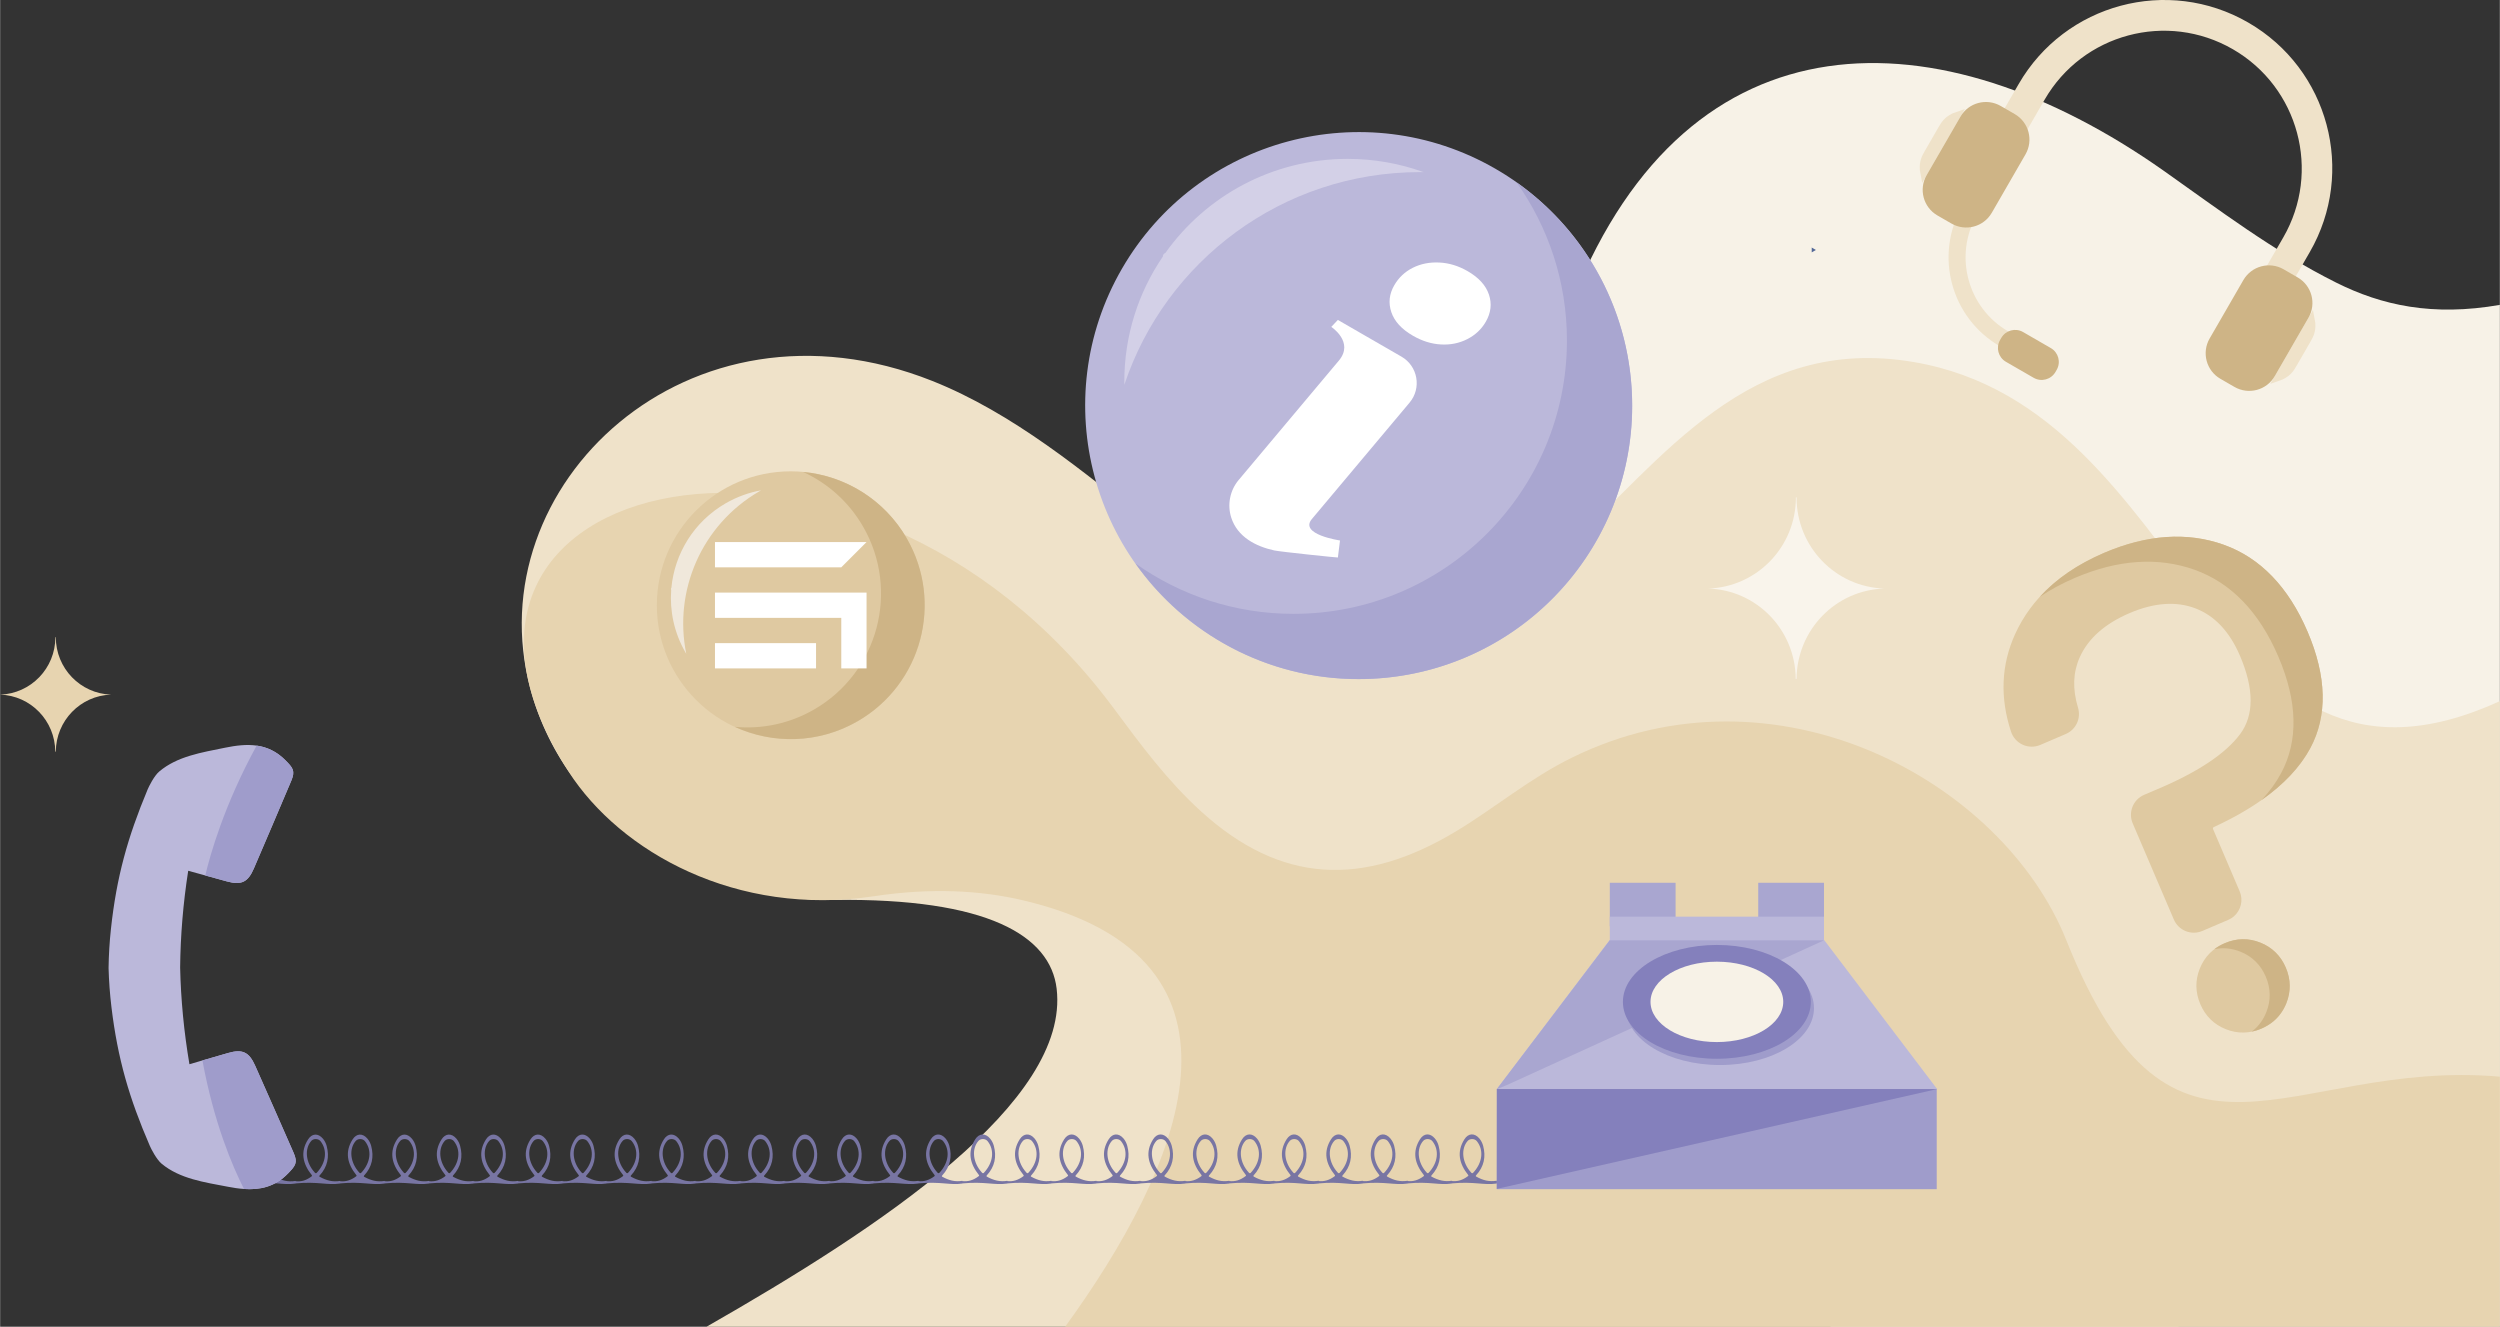 <?xml version="1.0" encoding="UTF-8"?>
<!DOCTYPE svg PUBLIC "-//W3C//DTD SVG 1.1//EN" "http://www.w3.org/Graphics/SVG/1.1/DTD/svg11.dtd">
<!-- Creator: CorelDRAW X7 -->
<svg xmlns="http://www.w3.org/2000/svg" xml:space="preserve" width="9.58in" height="5.084in" version="1.1" style="shape-rendering:geometricPrecision; text-rendering:geometricPrecision; image-rendering:optimizeQuality; fill-rule:evenodd; clip-rule:evenodd"
viewBox="0 0 95798 50845"
 xmlns:xlink="http://www.w3.org/1999/xlink">
 <rect x="0" y="0" width="95798" height="50845" fill="#333333" stroke="none"/>
 <defs>
  <style type="text/css">
   <![CDATA[
    .fil3 {fill:#536896}
    .fil19 {fill:#9F9CCB}
    .fil17 {fill:#A9A6D0}
    .fil15 {fill:#BBB8DA}
    .fil13 {fill:#CEB486}
    .fil16 {fill:#D3D0E7}
    .fil11 {fill:#DFC9A1}
    .fil2 {fill:#E7D4B0}
    .fil1 {fill:#EFE2C9}
    .fil12 {fill:#F0E8DB}
    .fil0 {fill:#F7F2E7}
    .fil14 {fill:white}
    .fil4 {fill:#7875A3;fill-rule:nonzero}
    .fil8 {fill:#8480BC;fill-rule:nonzero}
    .fil6 {fill:#9F9CCB;fill-rule:nonzero}
    .fil5 {fill:#A9A6D0;fill-rule:nonzero}
    .fil7 {fill:#BBB8DA;fill-rule:nonzero}
    .fil10 {fill:#CEB486;fill-rule:nonzero}
    .fil21 {fill:#DFC9A1;fill-rule:nonzero}
    .fil22 {fill:#E7D4B0;fill-rule:nonzero}
    .fil9 {fill:#EFE2C9;fill-rule:nonzero}
    .fil20 {fill:#F7F2E7;fill-rule:nonzero}
    .fil23 {fill:#F9F4EB;fill-rule:nonzero}
    .fil18 {fill:white;fill-rule:nonzero}
   ]]>
  </style>
 </defs>
 <g id="Layer_x0020_1">
  <g id="_1759348582112">
   <g>
    <path class="fil0" d="M70173 50845l25625 0 0 -39161c-2579,451 -4528,19 -6274,-854 -2405,-1202 -4500,-2799 -6600,-4280 -8635,-6089 -18170,-6228 -22633,4878 -1291,3213 -2485,8358 -5410,10679 -3371,2676 -7713,164 -10738,-1922 -1550,-1069 -4141,-2838 -5708,-3517 -2,3033 28579,32269 31738,34177z"/>
    <path class="fil1" d="M95798 26871c-11298,5151 -11648,-11173 -22479,-12999 -12598,-2125 -13251,19184 -29255,6249 -2534,-2048 -5264,-4298 -8338,-5521 -9356,-3722 -17491,4020 -15408,11789 1409,5256 6567,8165 11659,8100 5857,-74 8273,1364 8512,3404 508,4345 -6748,9142 -13417,12952l56400 0c1685,-4733 6907,-5142 12326,-5831l0 -18143z"/>
    <path class="fil2" d="M33480 34348c2211,-335 4116,-222 5709,153 9590,2258 6014,10298 1626,16344l54983 0 0 -9583c-8117,-709 -12517,5033 -16609,-5216 -2455,-6145 -11154,-10842 -18948,-7013 -1610,791 -2917,1900 -4420,2810 -3613,2187 -6762,2008 -9790,-741 -1315,-1195 -2324,-2568 -3339,-3937 -9879,-13341 -28326,-9099 -20903,2414 1984,3078 6431,5565 11691,4769z"/>
    <polygon class="fil3" points="69426,9673 69585,9580 69426,9486 "/>
   </g>
   <path class="fil4" d="M61560 44949c-15,17 -46,16 -62,-1 -367,-392 -409,-925 -143,-1225 87,-97 269,-92 351,10 269,337 225,822 -146,1216zm-1704 0c-16,17 -47,16 -62,-1 -367,-392 -409,-925 -143,-1225 86,-97 269,-92 350,10 270,337 226,822 -145,1216zm-1705 0c-15,17 -46,16 -62,-1 -367,-392 -409,-925 -143,-1225 87,-97 269,-92 351,10 269,337 225,822 -146,1216zm-1704 0c-16,17 -47,16 -62,-1 -367,-392 -409,-925 -143,-1225 86,-97 269,-92 350,10 270,337 226,822 -145,1216zm-1705 0c-15,17 -46,16 -62,-1 -367,-392 -409,-925 -143,-1225 87,-97 269,-92 351,10 269,337 225,822 -146,1216zm-1704 0c-16,17 -47,16 -62,-1 -367,-392 -409,-925 -143,-1225 86,-97 269,-92 350,10 270,337 226,822 -145,1216zm-1704 0c-16,17 -47,16 -63,-1 -367,-392 -409,-925 -142,-1225 86,-97 269,-92 350,10 269,337 225,822 -145,1216zm-1705 0c-15,17 -47,16 -62,-1 -367,-392 -409,-925 -143,-1225 86,-97 269,-92 350,10 270,337 226,822 -145,1216zm-1704 0c-16,17 -47,16 -63,-1 -367,-392 -409,-925 -142,-1225 86,-97 269,-92 350,10 269,337 225,822 -145,1216zm-1705 0c-15,17 -47,16 -62,-1 -367,-392 -409,-925 -143,-1225 86,-97 269,-92 350,10 270,337 226,822 -145,1216zm-1704 0c-16,17 -47,16 -63,-1 -367,-392 -409,-925 -142,-1225 86,-97 269,-92 350,10 269,337 225,822 -145,1216zm-1705 0c-15,17 -47,16 -62,-1 -367,-392 -409,-925 -143,-1225 86,-97 269,-92 350,10 270,337 226,822 -145,1216zm-1704 0c-16,17 -47,16 -63,-1 -367,-392 -409,-925 -142,-1225 86,-97 269,-92 350,10 269,337 225,822 -145,1216zm-1705 0c-15,17 -46,16 -62,-1 -367,-392 -409,-925 -143,-1225 86,-97 269,-92 350,10 270,337 226,822 -145,1216zm-1704 0c-16,17 -47,16 -63,-1 -367,-392 -409,-925 -142,-1225 86,-97 269,-92 350,10 270,337 225,822 -145,1216zm-1705 0c-15,17 -46,16 -62,-1 -367,-392 -409,-925 -143,-1225 86,-97 269,-92 351,10 269,337 225,822 -146,1216zm-1704 0c-16,17 -47,16 -63,-1 -367,-392 -408,-925 -142,-1225 86,-97 269,-92 350,10 270,337 225,822 -145,1216zm-1705 0c-15,17 -46,16 -62,-1 -367,-392 -409,-925 -143,-1225 86,-97 269,-92 351,10 269,337 225,822 -146,1216zm-1704 0c-16,17 -47,16 -63,-1 -367,-392 -408,-925 -142,-1225 86,-97 269,-92 350,10 270,337 225,822 -145,1216zm-1705 0c-15,17 -46,16 -62,-1 -367,-392 -409,-925 -143,-1225 86,-97 269,-92 351,10 269,337 225,822 -146,1216zm-1704 0c-16,17 -47,16 -63,-1 -367,-392 -408,-925 -142,-1225 86,-97 269,-92 350,10 270,337 225,822 -145,1216zm-1705 0c-15,17 -46,16 -62,-1 -367,-392 -409,-925 -143,-1225 86,-97 269,-92 351,10 269,337 225,822 -146,1216zm-1704 0c-16,17 -47,16 -62,-1 -368,-392 -409,-925 -143,-1225 86,-97 269,-92 350,10 270,337 225,822 -145,1216zm-1705 0c-15,17 -46,16 -62,-1 -367,-392 -409,-925 -143,-1225 87,-97 269,-92 351,10 269,337 225,822 -146,1216zm-1704 0c-16,17 -47,16 -62,-1 -368,-392 -409,-925 -143,-1225 86,-97 269,-92 350,10 270,337 225,822 -145,1216zm-1705 0c-15,17 -46,16 -62,-1 -367,-392 -409,-925 -143,-1225 87,-97 269,-92 351,10 269,337 225,822 -146,1216zm-1704 0c-16,17 -47,16 -62,-1 -367,-392 -409,-925 -143,-1225 86,-97 269,-92 350,10 270,337 225,822 -145,1216zm-1705 0c-15,17 -46,16 -62,-1 -367,-392 -409,-925 -143,-1225 87,-97 269,-92 351,10 269,337 225,822 -146,1216zm-1704 0c-16,17 -47,16 -62,-1 -367,-392 -409,-925 -143,-1225 86,-97 269,-92 350,10 270,337 226,822 -145,1216zm-1705 0c-15,17 -46,16 -62,-1 -367,-392 -409,-925 -143,-1225 87,-97 269,-92 351,10 269,337 225,822 -146,1216zm50321 399l0 -99c-264,46 -517,-15 -777,-158 -19,-10 -15,-31 -2,-46 316,-340 383,-725 274,-1136 -25,-96 -73,-196 -142,-278 -185,-221 -422,-208 -572,29 -305,480 -202,937 148,1372 11,13 10,31 -4,41 -206,155 -406,211 -609,187l0 -11c-305,46 -528,-15 -788,-158 -19,-10 -23,-31 -9,-46 315,-340 381,-725 272,-1136 -25,-96 -74,-196 -142,-278 -186,-221 -424,-208 -574,29 -305,480 -203,937 146,1372 11,13 3,31 -11,41 -206,155 -396,211 -619,187l0 -11c-264,46 -518,-15 -778,-158 -18,-10 -14,-31 -1,-46 316,-340 383,-725 274,-1136 -25,-96 -73,-196 -142,-278 -185,-221 -422,-208 -572,29 -305,480 -202,937 148,1372 10,13 10,31 -4,41 -206,155 -407,211 -610,187l0 -11c-304,46 -527,-15 -787,-158 -19,-10 -23,-31 -9,-46 315,-340 382,-725 273,-1136 -26,-96 -75,-196 -143,-278 -186,-221 -424,-208 -574,29 -305,480 -203,937 146,1372 11,13 3,31 -11,41 -206,155 -397,211 -620,187l0 -11c-264,46 -517,-15 -777,-158 -19,-10 -14,-31 -1,-46 316,-340 383,-725 274,-1136 -25,-96 -73,-196 -142,-278 -185,-221 -422,-208 -572,29 -305,480 -202,937 147,1372 11,13 10,31 -4,41 -206,155 -407,211 -610,187l0 -11c-304,46 -527,-15 -787,-158 -18,-10 -22,-31 -8,-46 315,-340 382,-725 273,-1136 -26,-96 -75,-196 -143,-278 -186,-221 -424,-208 -574,29 -305,480 -204,937 146,1372 10,13 3,31 -11,41 -206,155 -398,211 -621,187l0 -11c-264,46 -516,-15 -776,-158 -19,-10 -14,-31 0,-46 315,-340 383,-725 273,-1136 -25,-96 -73,-196 -142,-278 -185,-221 -422,-208 -572,29 -305,480 -202,937 147,1372 11,13 10,31 -4,41 -206,155 -408,211 -611,187l0 -11c-304,46 -526,-15 -786,-158 -19,-10 -21,-31 -8,-46 316,-340 382,-725 273,-1136 -25,-96 -74,-196 -142,-278 -185,-221 -422,-208 -572,29 -305,480 -201,937 149,1372 10,13 6,31 -8,41 -205,155 -407,211 -610,187l0 -11c-285,46 -527,-15 -787,-158 -18,-10 -24,-31 -10,-46 315,-340 383,-725 274,-1136 -26,-96 -74,-196 -142,-278 -185,-221 -423,-208 -573,29 -304,480 -202,937 148,1372 10,13 0,31 -15,41 -205,155 -397,211 -621,187l0 -11c-284,46 -515,-15 -775,-158 -19,-10 -16,-31 -3,-46 316,-340 385,-725 276,-1136 -26,-96 -73,-196 -141,-278 -185,-221 -422,-208 -572,29 -305,480 -201,937 149,1372 11,13 7,31 -7,41 -206,155 -408,211 -611,187l0 -11c-284,46 -526,-15 -786,-158 -19,-10 -24,-31 -10,-46 315,-340 383,-725 274,-1136 -26,-96 -74,-196 -142,-278 -185,-221 -423,-208 -573,29 -304,480 -202,937 148,1372 10,13 -1,31 -15,41 -206,155 -398,211 -621,187l0 -11c-284,46 -516,-15 -776,-158 -18,-10 -15,-31 -1,-46 315,-340 384,-725 275,-1136 -26,-96 -73,-196 -141,-278 -185,-221 -422,-208 -572,29 -305,480 -201,937 149,1372 10,13 7,31 -8,41 -205,155 -408,211 -611,187l0 -11c-284,46 -525,-15 -785,-158 -19,-10 -23,-31 -10,-46 315,-340 383,-725 274,-1136 -25,-96 -74,-196 -142,-278 -185,-221 -423,-208 -573,29 -305,480 -202,937 147,1372 11,13 0,31 -14,41 -206,155 -399,211 -622,187l0 -11c-284,46 -515,-15 -775,-158 -19,-10 -15,-31 -1,-46 315,-340 384,-725 275,-1136 -26,-96 -73,-196 -141,-278 -185,-221 -422,-208 -572,29 -305,480 -201,937 148,1372 11,13 7,31 -7,41 -206,155 -409,211 -612,187l0 -11c-284,46 -525,-15 -785,-158 -18,-10 -22,-31 -9,-46 316,-340 383,-725 274,-1136 -25,-96 -74,-196 -142,-278 -185,-221 -423,-208 -573,29 -305,480 -203,937 147,1372 11,13 -1,31 -15,41 -205,155 -399,211 -622,187l0 -11c-284,46 -514,-15 -774,-158 -19,-10 -15,-31 -1,-46 315,-340 384,-725 275,-1136 -26,-96 -73,-196 -141,-278 -185,-221 -422,-208 -572,29 -305,480 -201,937 148,1372 11,13 7,31 -7,41 -206,155 -410,211 -612,187l0 -11c-285,46 -525,-15 -785,-158 -19,-10 -22,-31 -9,-46 316,-340 383,-725 274,-1136 -25,-96 -74,-196 -142,-278 -185,-221 -423,-208 -573,29 -305,480 -203,937 147,1372 10,13 -1,31 -15,41 -206,155 -399,211 -623,187l0 -11c-263,46 -514,-15 -774,-158 -19,-10 -13,-31 0,-46 315,-340 384,-725 275,-1136 -25,-96 -73,-196 -141,-278 -185,-221 -422,-208 -572,29 -305,480 -202,937 148,1372 10,13 7,31 -8,41 -205,155 -430,211 -612,187l0 -11c-284,46 -525,-15 -784,-158 -19,-10 -22,-31 -9,-46 316,-340 383,-725 274,-1136 -25,-96 -74,-196 -142,-278 -185,-221 -423,-208 -573,29 -305,480 -203,937 146,1372 11,13 0,31 -14,41 -206,155 -400,211 -623,187l0 -11c-264,46 -514,-15 -774,-158 -19,-10 -13,-31 0,-46 316,-340 384,-725 275,-1136 -25,-96 -73,-196 -141,-278 -185,-221 -422,-208 -573,29 -304,480 -201,937 149,1372 10,13 6,31 -8,41 -206,155 -390,211 -613,187l0 -11c-284,46 -524,-15 -784,-158 -19,-10 -21,-31 -7,-46 315,-340 382,-725 273,-1136 -25,-96 -74,-196 -142,-278 -185,-221 -423,-208 -573,29 -305,480 -204,937 146,1372 11,13 -1,31 -15,41 -206,155 -400,211 -623,187l0 -11c-264,46 -514,-15 -774,-158 -18,-10 -12,-31 1,-46 316,-340 384,-725 275,-1136 -25,-96 -73,-196 -141,-278 -185,-221 -423,-208 -573,29 -304,480 -201,937 148,1372 11,13 7,31 -7,41 -206,155 -390,211 -614,187l0 -11c-284,46 -523,-15 -783,-158 -19,-10 -21,-31 -7,-46 315,-340 382,-725 273,-1136 -25,-96 -74,-196 -142,-278 -185,-221 -423,-208 -573,29 -305,480 -204,937 146,1372 10,13 -1,31 -15,41 -206,155 -401,211 -624,187l0 -11c-264,46 -513,-15 -773,-158 -19,-10 -12,-31 1,-46 316,-340 384,-725 275,-1136 -25,-96 -73,-196 -141,-278 -185,-221 -423,-208 -573,29 -304,480 -202,937 148,1372 11,13 6,31 -8,41 -206,155 -390,211 -613,187l0 -11c-285,46 -523,-15 -783,-158 -19,-10 -20,-31 -7,-46 316,-340 383,-725 274,-1136 -25,-96 -73,-196 -142,-278 -185,-221 -421,-208 -572,29 -304,480 -200,937 149,1372 11,13 4,31 -10,41 -206,155 -411,211 -614,187l0 -11c-285,46 -523,-15 -783,-158 -19,-10 -23,-31 -9,-46 315,-340 384,-725 275,-1136 -26,-96 -73,-196 -142,-278 -185,-221 -422,-208 -572,29 -305,480 -202,937 148,1372 10,13 6,31 -8,41 -206,155 -391,211 -614,187l0 -11c-284,46 -523,-15 -783,-158 -18,-10 -19,-31 -6,-46 316,-340 383,-725 274,-1136 -25,-96 -73,-196 -142,-278 -185,-221 -422,-208 -572,29 -304,480 -200,937 149,1372 11,13 4,31 -11,41 -205,155 -411,211 -614,187l0 -11c-284,46 -523,-15 -783,-158 -18,-10 -22,-31 -8,-46 315,-340 384,-725 275,-1136 -26,-96 -73,-196 -142,-278 -185,-221 -422,-208 -572,29 -305,480 -202,937 147,1372 11,13 7,31 -7,41 -206,155 -392,211 -615,187l0 -11c-284,46 -522,-15 -782,-158 -19,-10 -19,-31 -5,-46 315,-340 382,-725 273,-1136 -25,-96 -73,-196 -142,-278 -185,-221 -422,-208 -572,29 -304,480 -201,937 149,1372 11,13 3,31 -11,41 -206,155 -412,211 -615,187l0 -11c-284,46 -522,-15 -782,-158 -19,-10 -21,-31 -8,-46 315,-340 384,-725 275,-1136 -26,-96 -73,-196 -142,-278 -185,-221 -422,-208 -572,29 -305,480 -203,937 147,1372 11,13 6,31 -8,41 -206,155 -391,211 -615,187l0 -11c-304,46 -522,-15 -782,-158 -18,-10 -18,-31 -4,-46 315,-340 382,-725 273,-1136 -25,-96 -73,-196 -142,-278 -185,-221 -422,-208 -572,29 -305,480 -201,937 149,1372 10,13 3,31 -11,41 -206,155 -413,211 -616,187l0 84c832,-83 1218,78 1705,4l0 -4c853,-83 1198,78 1705,4l0 -4c832,-83 1218,78 1705,4l0 -4c852,-83 1197,78 1705,4l0 -4c832,-83 1197,78 1705,4l0 -4c852,-83 1197,78 1705,4l0 -4c832,-83 1197,78 1705,4l0 -4c852,-83 1197,78 1684,4l0 -4c853,-83 1218,78 1725,4l0 -4c853,-83 1198,78 1685,4l0 -4c852,-83 1218,78 1725,4l0 -4c852,-83 1218,78 1685,4l0 -4c852,-83 1217,78 1725,4l0 -4c852,-83 1218,78 1684,4l0 -4c853,-83 1218,78 1726,4l0 -4c852,-83 1217,78 1684,4l0 -4c853,-83 1218,78 1725,4l0 -4c832,-83 1218,78 1685,4l0 -4c852,-83 1218,78 1725,4l0 -4c832,-83 1218,78 1685,4l0 -4c852,-83 1217,78 1725,4l0 -4c832,-83 1218,78 1684,4l0 -4c853,-83 1218,78 1726,4l0 -4c832,-83 1177,78 1704,4l0 -4c833,-83 1198,78 1685,4l0 -4c852,-83 1218,78 1725,4l0 -4c832,-83 1198,78 1685,4l0 -4c852,-83 1218,78 1725,4l0 -4c832,-83 1197,78 1685,4l0 -4c852,-83 1217,78 1725,4l0 -4c832,-83 1197,78 1684,4z"/>
   <polygon class="fil5" points="64209,35498 61688,35498 61688,33831 64209,33831 "/>
   <polygon class="fil5" points="69897,35498 67376,35498 67376,33831 69897,33831 "/>
   <polygon class="fil6" points="74217,45574 57357,45574 57357,41732 74217,41732 "/>
   <polygon class="fil7" points="69898,36019 65790,36016 61688,36019 57359,41737 65790,41737 74233,41737 "/>
   <polygon class="fil7" points="69897,35130 61688,35130 61688,36040 69897,36040 "/>
   <polygon class="fil5" points="57739,41585 69897,36036 61686,36036 57359,41737 "/>
   <polygon class="fil8" points="57366,45560 74233,41737 57361,41737 57357,45574 "/>
   <path class="fil7" d="M11161 29912c-474,1125 -956,2248 -1437,3370 -226,526 -478,648 -1026,499 -274,-75 -547,-150 -837,-230 -208,-57 -424,-117 -654,-180 -194,1244 -297,2485 -309,3710 27,1224 146,2461 356,3704 173,-51 338,-99 498,-145 346,-101 667,-195 988,-286 545,-156 799,-38 1032,485 495,1116 991,2233 1479,3352 160,368 64,487 -215,776 -503,520 -1078,641 -1691,599 -203,-13 -410,-45 -619,-86 -889,-171 -1834,-300 -2535,-880 -195,-161 -401,-562 -453,-682 -792,-1830 -1234,-3340 -1473,-5325 -60,-500 -96,-987 -110,-1495 7,-508 37,-998 91,-1498 214,-1988 637,-3504 1406,-5345 50,-120 251,-524 444,-687 694,-589 1637,-731 2523,-913 419,-86 825,-136 1211,-81 392,56 764,220 1106,565 283,286 380,403 225,773z"/>
   <path class="fil6" d="M11161 29912c-474,1125 -956,2248 -1437,3370 -226,526 -478,648 -1026,499 -274,-75 -547,-150 -837,-230 180,-761 716,-2691 1969,-4977 392,56 764,220 1106,565 283,286 380,403 225,773z"/>
   <path class="fil6" d="M9772 40839c495,1116 991,2233 1479,3352 160,368 64,487 -215,776 -503,520 -1078,641 -1691,599 -457,-898 -1155,-2553 -1593,-4926 346,-101 667,-195 988,-286 545,-156 799,-38 1032,485z"/>
   <g>
    <path class="fil9" d="M76964 12705c-1569,-906 -2107,-2913 -1201,-4482l-565 -327c-1086,1882 -441,4287 1440,5374l326 -565z"/>
    <path class="fil10" d="M78590 13340l-1064 -615c-292,-168 -666,-68 -835,224l-47 81c-168,293 -68,666 224,835l1064 614c292,169 666,69 835,-223l47 -81c169,-292 68,-666 -224,-835z"/>
    <path class="fil9" d="M77003 6156l1349 -2337c1458,-2526 4687,-3391 7213,-1933 2526,1458 3391,4688 1933,7213l-1349 2337 1004 580 1360 -2354c1778,-3081 723,-7020 -2358,-8798 -3080,-1779 -7019,-723 -8798,2357l-1359 2355 1005 580z"/>
    <path class="fil9" d="M88726 12374c23,360 -80,537 -207,757l-246 428 -247 427c-127,220 -229,397 -552,557l-473 168 817 -1415 817 -1415 91 493z"/>
    <path class="fil10" d="M85089 14518l539 311c541,312 1232,127 1544,-414l1292 -2238c312,-541 127,-1232 -413,-1544l-539 -312c-541,-312 -1232,-126 -1544,414l-1293 2239c-312,541 -127,1232 414,1544z"/>
    <path class="fil9" d="M74821 4346c-322,161 -425,338 -552,558l-246 427 -247 427c-127,220 -229,398 -207,758l91 492 817 -1414 817 -1415 -473 167z"/>
    <path class="fil10" d="M74783 8568l-539 -311c-541,-313 -726,-1004 -414,-1545l1293 -2238c312,-541 1003,-726 1544,-414l539 311c540,312 725,1004 413,1544l-1292 2239c-312,541 -1004,726 -1544,414z"/>
   </g>
   <g>
    <path class="fil11" d="M35431 23195c0,-2834 -2298,-5132 -5132,-5132 -2835,0 -5132,2298 -5132,5132 0,2834 2297,5132 5132,5132 2834,0 5132,-2298 5132,-5132z"/>
    <g>
     <path class="fil12" d="M27804 19289c-1223,706 -1956,1934 -2080,3239 -19,21 -23,53 -7,81l0 1c-60,808 113,1642 548,2396l30 50c-491,-2395 571,-4939 2808,-6231l60 -34c-466,83 -925,248 -1359,498z"/>
     <path class="fil13" d="M33071 20181c1417,2455 576,5593 -1878,7010 -956,552 -2017,760 -3039,664 1461,671 3213,648 4710,-216 2455,-1417 3296,-4555 1879,-7010 -865,-1497 -2371,-2393 -3971,-2542 933,428 1747,1138 2299,2094z"/>
    </g>
    <path class="fil14" d="M31268 24648l0 967 -3873 0 0 -967 3873 0zm-3873 -2906l0 -969c1936,0 3873,0 5809,0l-969 969c-1612,0 -3226,0 -4840,0zm5809 968c0,969 0,1938 0,2905l-969 0 0 -1936 -4840 0 0 -969c1936,0 3873,0 5809,0z"/>
   </g>
   <g>
    <g>
     <path class="fil15" d="M61141 20785c2895,-5013 1177,-11423 -3836,-14317 -5013,-2894 -11423,-1176 -14317,3836 -2894,5013 -1176,11423 3836,14317 5013,2895 11423,1177 14317,-3836z"/>
     <g>
      <path class="fil16" d="M51641 6089c-2884,1 -5435,1424 -6985,3605 -56,17 -96,71 -96,135l0 2c-933,1368 -1478,3019 -1478,4798l1 119c1577,-4736 6053,-8152 11330,-8152l140 1c-909,-328 -1889,-508 -2912,-508z"/>
      <path class="fil17" d="M60045 13046c0,5787 -4692,10479 -10479,10479 -2255,0 -4343,-715 -6052,-1927 1898,2677 5019,4426 8551,4426 5787,0 10479,-4692 10479,-10479 0,-3532 -1749,-6653 -4426,-8552 1212,1710 1927,3798 1927,6053z"/>
     </g>
    </g>
    <g>
     <path class="fil18" d="M57056 11289c-118,-352 -390,-651 -816,-897 -352,-203 -714,-314 -1087,-331 -372,-18 -710,49 -1014,201 -304,152 -541,376 -712,672 -193,334 -230,676 -112,1028 118,352 394,654 829,905 352,203 711,315 1076,334 365,20 701,-49 1007,-205 307,-157 543,-378 709,-666 197,-342 237,-689 120,-1041z"/>
     <path class="fil18" d="M51348 20713c0,0 -1575,-229 -1079,-820l3746 -4463c467,-556 318,-1399 -311,-1762l-1392 -803 -138 -80 -908 -524 -252 267c0,0 889,579 291,1291 -1360,1621 -3840,4576 -3843,4579 -333,397 -440,946 -282,1439 237,738 936,1102 1648,1258 238,52 2438,279 2439,271l81 -653z"/>
    </g>
   </g>
   <path class="fil19" d="M62310 38635c0,1204 1612,2181 3601,2181 1989,0 3602,-977 3602,-2181 0,-1205 -1613,-2181 -3602,-2181 -1989,0 -3601,976 -3601,2181z"/>
   <path class="fil8" d="M69393 38395c0,1205 -1612,2181 -3602,2181 -1989,0 -3601,-976 -3601,-2181 0,-1204 1612,-2181 3601,-2181 1990,0 3602,977 3602,2181z"/>
   <path class="fil20" d="M68335 38395c0,851 -1139,1541 -2544,1541 -1404,0 -2543,-690 -2543,-1541 0,-850 1139,-1540 2543,-1540 1405,0 2544,690 2544,1540z"/>
   <g>
    <path class="fil21" d="M85212 20875c-1395,-496 -2935,-392 -4577,311 -1641,702 -2788,1747 -3409,3104 -539,1180 -593,2443 -160,3754 73,221 236,402 449,498 212,96 456,98 670,7l977 -419c391,-167 593,-600 470,-1007 -218,-722 -194,-1359 72,-1947 323,-712 964,-1277 1905,-1680 939,-402 1789,-462 2527,-179 736,283 1308,893 1702,1813 543,1269 545,2279 7,3003 -567,762 -1662,1484 -3256,2147l-423 181c-423,181 -619,671 -438,1094l1576 3684c88,205 250,363 456,446 207,82 433,80 638,-8l991 -424c80,-34 152,-80 215,-133 268,-231 370,-618 223,-961l-1020 -2386c-13,-29 0,-64 29,-77 1827,-840 3071,-1858 3698,-3025 666,-1242 631,-2743 -105,-4463 -733,-1713 -1815,-2834 -3217,-3333z"/>
    <path class="fil21" d="M85256 36146c-454,194 -776,522 -957,973 -181,451 -174,910 20,1365 195,455 522,777 974,957 451,181 910,174 1365,-20 180,-77 339,-175 477,-294 210,-180 371,-407 480,-679 181,-452 174,-911 -20,-1365 -195,-454 -522,-777 -974,-958 -451,-181 -911,-174 -1365,21z"/>
    <path class="fil13" d="M84094 21834c1402,499 2484,1621 3217,3334 736,1720 771,3221 104,4462 -192,359 -443,703 -751,1033 855,-603 1481,-1269 1870,-1992 666,-1241 631,-2743 -105,-4463 -733,-1713 -1815,-2834 -3217,-3333 -1395,-496 -2935,-392 -4577,311 -1016,435 -1843,1001 -2472,1691 405,-275 857,-519 1354,-732 1642,-702 3182,-807 4577,-311z"/>
    <path class="fil13" d="M85853 36471c452,181 779,503 974,957 194,455 201,914 20,1365 -109,273 -270,500 -480,680 -25,22 -52,43 -79,64 123,-25 247,-63 370,-116 180,-77 339,-175 478,-294 209,-180 370,-407 479,-679 181,-452 174,-911 -20,-1366 -194,-453 -522,-776 -974,-957 -451,-181 -911,-174 -1365,21 -146,62 -279,139 -398,229 333,-67 666,-36 995,96z"/>
   </g>
   <path class="fil22" d="M4249 26621c-1170,36 -2108,999 -2116,2185l-20 0c-8,-1186 -942,-2148 -2113,-2185 1175,-40 2117,-1006 2117,-2204l16 0c0,1198 942,2164 2116,2204z"/>
   <path class="fil23" d="M72201 22556c-1856,57 -3343,1582 -3356,3463l-32 0c-13,-1881 -1493,-3406 -3349,-3463 1862,-64 3356,-1596 3356,-3496l25 0c0,1900 1493,3432 3356,3496z"/>
  </g>
 </g>
</svg>
